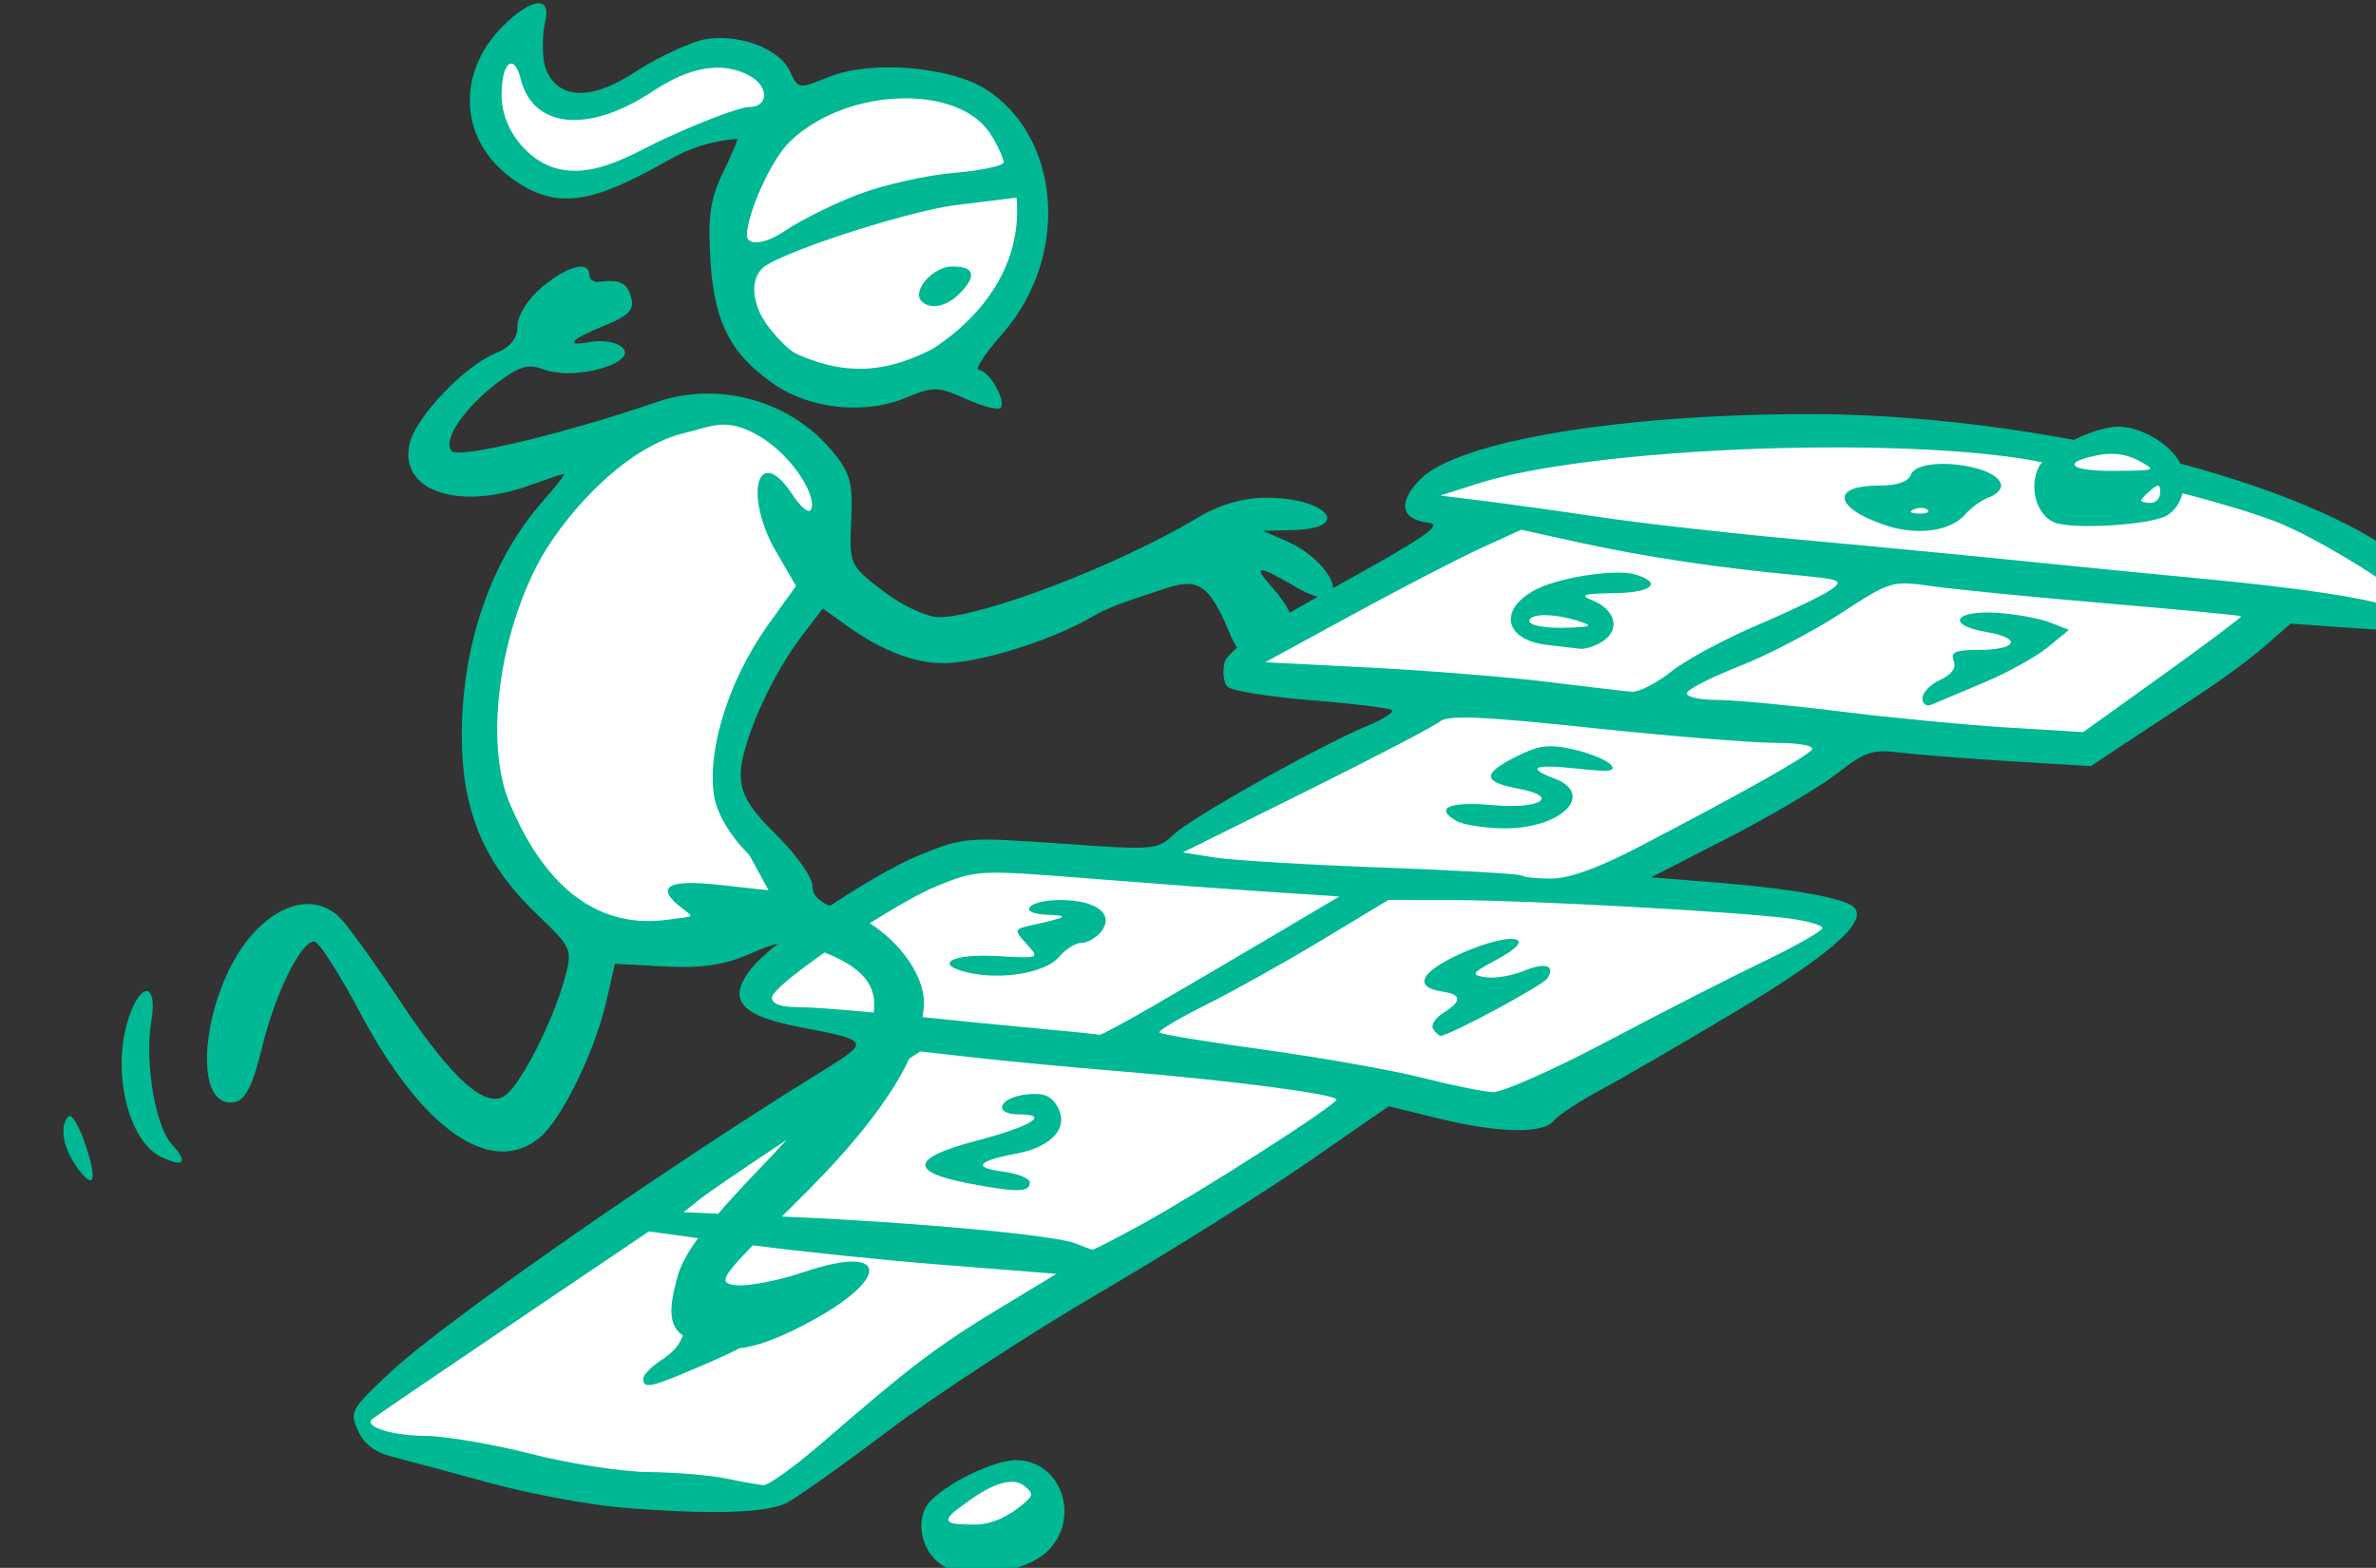 <?xml version="1.0" ?><svg height="226.178mm" viewBox="0 0 342.716 226.178" width="342.716mm" xmlns="http://www.w3.org/2000/svg">
    <rect x="0" y="0" width="342.716" height="226.178" fill="#333333" stroke="none"/>
    <path d="m 22194.795,1163.711 c -24.135,23.972 -31.493,53.374 1.324,71.254 32.818,17.88 70.05,-10.199 92.125,-16.424 16.04,-4.523 37.313,-9.049 47.901,-11.223 -16.454,15.425 -34.397,39.581 -35.264,69.916 19.573,102.246 106.694,72.711 128.18,62.381 21.487,-10.331 56.512,-61.056 36.939,-113.371 -11.621,-31.062 -43.269,-40.739 -70.761,-40.98 -18.811,-0.165 -35.676,4.087 -42.85,8.93 -3.342,2.256 -7.293,5.352 -11.395,8.851 -4.618,-7.102 -17.978,-25.857 -33.324,-30.461 -18.984,-5.695 -52.243,14.702 -77.261,27.682 -25.019,12.979 -42.825,-23.248 -35.614,-36.555 z m 109.156,197.596 c -33.309,1.173 -79.614,37.627 -97.55,57.642 -22.075,24.634 -59.454,96.418 -25.901,165.818 33.554,69.4 56.511,68.87 109.196,67.811 69.609,-0.53 50.036,-24.104 24.871,-63.439 -25.165,-39.336 9.766,-85.956 35.781,-127.762 26.015,-41.806 4.985,-72.626 -25.92,-94.611 -5.794,-4.122 -12.79,-5.73 -20.477,-5.459 z m 551.426,14.656 c -10.095,-0.083 -20.211,-0.038 -30.209,0.166 -47.986,0.982 -93.226,5.646 -120.213,17.516 -71.963,31.654 15.895,25.959 15.895,25.959 l -137.117,87.272 110.185,13.119 -156.289,93.506 -107.283,-1.855 c 0,0 -67.107,37.085 -100.367,60.395 -33.259,23.31 -3.236,22.648 13.246,24.502 16.483,1.854 56.805,9.668 56.805,9.668 0,0 -265.633,183.301 -281.526,195.883 -15.894,12.582 -5.592,25.43 3.385,28.211 8.977,2.781 198.377,30.992 198.377,30.992 12.137,0.684 333.531,-227.66 333.531,-227.66 l 77.852,12.053 184.396,-104.894 -137.304,-16.291 137.597,-81.055 126.854,7.969 100.81,-81.871 c 0,0 28.845,3.575 42.531,6.488 13.687,2.914 59.897,10.33 33.702,-19.734 -16.438,-18.865 -77.778,-40.325 -130.489,-54.689 -0.266,-1.407 -0.58,-2.773 -0.91,-4.045 -2.404,-9.283 -23.941,-19.914 -46.801,-11.195 -2.149,0.82 -4.033,1.656 -5.679,2.508 -8.135,-1.598 -15.149,-2.783 -20.149,-3.312 -20.522,-2.173 -90.162,-9.02 -160.83,-9.602 z m -394.744,570.182 c -8.859,-0.018 -20.561,3.192 -32.297,8.904 -20.863,10.154 -5.776,27.254 4.789,31.541 33.529,0.311 46.57,-24.452 41.7,-34.199 -2.131,-4.264 -7.301,-6.232 -14.192,-6.246 z" fill="#FFFFFF" transform="translate(49.369,52.493) matrix(0.265,0,0,0.265,-5855.273,-355.226)"/>
    <path d="m 25514.928,3582.055 c -4.29,0.491 -10.958,4.719 -18.662,12.424 -25.604,25.602 -24.42,63.419 7.576,84.731 23.488,15.644 43.135,10.685 83.385,-12.252 18.841,-10.737 36.138,-11.096 36.707,-11.096 0.57,0 -2.924,8.194 -7.762,18.209 -7.132,14.76 -8.42,24.121 -6.797,49.404 2.301,35.86 13.822,51.878 35.729,66.641 17.442,11.755 46.771,16.549 70.736,6.535 14.681,-6.134 17.461,-6.077 32.441,0.678 9.014,4.063 17.5,6.274 18.864,4.912 3.494,-3.497 -6.267,-20.572 -11.766,-20.572 -2.501,0 3.195,-8.8 12.662,-19.557 37.828,-42.975 31.499,-108.396 -9.488,-133.728 -18.499,-11.432 -61.496,-16.099 -85.877,-5.91 -14.937,6.24 -15.729,6.113 -19.987,-3.231 -6.186,-13.578 -29.699,-20.817 -46.748,-17.592 -7.524,1.423 -26.633,10.411 -37.371,17.551 -25.224,16.774 -42.786,14.451 -48.849,-1.504 -2.461,-6.468 -1.78,-20.195 -0.41,-25.656 1.816,-7.234 -0.09,-10.478 -4.383,-9.986 z m -13.815,32.783 c 1.729,0.245 3.546,2.923 4.936,8.461 6.768,26.959 37.116,29.714 71.974,6.535 20.193,-13.427 37.822,-16.299 52.344,-8.527 10.958,5.859 10.822,17.201 -0.195,17.201 -4.729,0 -25.499,7.809 -46.156,17.354 -19.234,8.774 -51.924,31.854 -77.184,4.004 -7.526,-8.298 -11.234,-18.569 -11.234,-27.941 0,-11.142 2.634,-17.494 5.515,-17.086 z m 215.742,18.904 c 17.434,0.273 33.206,5.487 42.032,15.631 5.368,6.171 10.031,17.224 10.031,19.15 0,1.926 -12.201,4.532 -27.117,5.791 -14.911,1.259 -38.192,6.494 -51.733,11.631 -13.539,5.137 -31.595,14.075 -40.127,19.863 -12.016,8.154 -20.789,7.689 -20.789,2.641 0,-11.337 12.838,-41.048 23.459,-51.244 16.668,-15.999 41.829,-23.814 64.244,-23.463 z m 59.049,54.047 c 2.992,32.667 -14.437,61.995 -45.679,82.371 -23.281,11.796 -45.073,15.713 -74.174,2.658 -4.523,-2.029 -16.469,-14.089 -20.301,-23.383 -5.712,-13.842 -0.923,-21.741 3.781,-24.713 15.706,-9.916 82.52,-30.935 105.115,-33.066 z m -35.035,37.482 c -10.421,0 -22.179,13.4 -16.629,18.951 4.729,4.73 13.428,3.001 20.504,-4.078 9.761,-9.761 8.431,-14.873 -3.875,-14.873 z m -202.049,0.094 c -4.709,-0.018 -12.597,3.909 -21.185,11.137 -7.751,6.52 -13.352,15.399 -13.352,21.166 0,6.838 -3.859,11.533 -12.398,15.068 -16.622,6.886 -42.733,34.37 -46.246,48.684 -6.32,25.725 25.979,37.141 65.154,23.027 9.547,-3.438 18.045,-6.28 18.887,-6.316 0.843,-0.036 -4.514,6.821 -11.903,15.238 -28.046,31.943 -43.876,78.038 -43.816,127.559 0.05,40.699 12.138,69.421 40.758,96.842 19.461,18.645 19.646,19.096 14.99,36.002 -6.026,21.891 -22.789,55.087 -31.441,62.266 -10.56,8.765 -29.057,-7.464 -57.819,-50.734 -13.803,-20.762 -28.513,-41.174 -32.687,-45.361 -12.194,-12.228 -30.054,-9.539 -46.02,6.932 -28.41,29.315 -36.709,98.155 -11.24,93.25 5.699,-1.097 9.753,-9.284 14.744,-29.762 7.207,-29.561 21.017,-57.592 28.414,-57.682 2.389,-0.03 13.566,17.341 24.84,38.602 33.997,64.109 71.753,90.243 98.148,67.939 11.752,-9.93 29.648,-46.529 35.791,-73.191 l 4.873,-21.164 27.37,1.438 c 20.041,1.054 32.43,-0.796 46.248,-6.91 6.491,-2.872 11.038,-4.657 15.049,-5.494 -6.467,5.249 -11.682,10.015 -14.499,13.596 -13.189,16.765 -6.277,25.405 25.258,31.578 40.446,7.918 40.294,7.557 10.955,25.707 -85.071,52.63 -203.928,135.575 -232.263,162.086 -22,20.585 -22.682,21.804 -17.979,32.125 3.348,7.352 9.275,11.838 18.834,14.252 7.669,1.938 31.447,8.324 52.842,14.193 21.393,5.87 53.776,11.912 71.961,13.426 47.208,3.93 78.249,3.093 89.463,-2.412 5.348,-2.625 30.299,-20.333 55.443,-39.352 25.146,-19.018 76.782,-52.748 114.748,-74.955 37.964,-22.207 89,-54.183 113.408,-71.057 l 44.377,-30.68 27.065,6.633 c 32.826,8.045 57.063,8.522 62.769,1.238 2.324,-2.966 13.854,-10.548 25.619,-16.85 11.766,-6.302 44.903,-25.556 73.637,-42.787 51.523,-30.895 71.847,-48.828 64.108,-56.566 -5.024,-5.025 -34.372,-10.243 -76.42,-13.59 l -33.971,-2.703 41.752,-21.41 c 22.966,-11.775 49.629,-27.522 59.256,-34.992 15.677,-12.166 19.331,-13.36 35.008,-11.443 9.628,1.177 36.824,3.302 60.437,4.721 l 42.934,2.58 17.357,-11.539 c 9.545,-6.346 27.838,-18.388 40.645,-26.758 12.81,-8.37 29.438,-20.627 36.953,-27.236 l 13.664,-12.018 36.953,2.596 c 30.549,2.147 37.795,1.574 41.816,-3.311 7.382,-8.974 6.166,-12.161 -10.795,-28.297 -23.564,-22.417 -70.849,-42.837 -127.966,-58.125 -0.122,-0.252 -0.245,-0.503 -0.377,-0.75 -5.45,-10.184 -21.245,-19.35 -33.346,-19.35 -6.556,0 -15.809,3.044 -24.168,7.229 -46.665,-8.681 -96.308,-14.041 -143.857,-14.041 -103.379,0 -191.073,14.65 -211.83,35.387 -12.494,12.485 -10.813,21.968 4.214,23.705 8.402,0.972 -0.907,7.441 -49.086,34.117 -1.045,0.579 -1.621,0.933 -2.634,1.496 -0.445,-7.439 -11.376,-19.384 -24.59,-25.172 l -13.768,-6.029 16.014,-0.353 c 33.459,-0.74 19.325,-17.768 -14.643,-17.637 -11.951,0.046 -25.002,3.84 -36.078,10.486 -43.321,25.998 -117.403,54.516 -141.617,54.516 -6.537,0 -19.902,-6.246 -30.242,-14.133 -18.276,-13.941 -18.514,-14.463 -17.408,-38.375 0.976,-21.047 -0.459,-26.122 -10.887,-38.516 -22.686,-26.964 -61.476,-37.586 -95.057,-26.033 -49.457,17.016 -107.228,30.869 -111.386,26.711 -5.535,-5.535 6.144,-23.077 24.875,-37.365 11.531,-8.796 16.715,-10.3 24.839,-7.211 18.484,7.028 55.808,-4.968 41.088,-13.205 -3.389,-1.897 -10.347,-2.644 -15.459,-1.66 -14.573,2.807 -10.917,-1.47 7.582,-8.871 13.197,-5.281 16.394,-8.58 14.676,-15.148 -2.13,-8.148 -6.2,-10.184 -17.451,-8.723 -2.984,0.388 -5.426,-1.331 -5.426,-3.822 0,-2.992 -1.68,-4.425 -4.506,-4.436 z m 75.582,86.08 c 5.928,-0.461 12.345,0.816 21.434,6.143 19.731,11.563 32.646,35.59 27.728,40.51 -1.326,1.326 -5.72,-2.639 -9.761,-8.811 -17.534,-26.757 -26.462,-3.086 -10.58,28.045 l 12.654,21.865 -14.201,19.732 c -25.64,35.628 -34.164,74.457 -30.262,95.254 1.811,9.661 9.029,21.578 19,31.373 l 10.524,19.271 -27.114,-2.973 c -28.489,-3.123 -35.077,1.301 -19.521,13.109 6.773,5.141 5.814,3.85 -7.59,5.807 -47.039,6.867 -72.826,-30.061 -86.787,-63.532 -12.97,-31.1 -6.547,-87.161 14.765,-128.848 12.848,-25.14 46.623,-64.741 81.213,-72.654 7.133,-1.632 12.571,-3.832 18.498,-4.293 z m 597.801,12.336 c 42.679,-0.343 83.577,1.665 113.215,6.441 2.785,0.449 5.8,1.058 8.756,1.629 -0.969,1.124 -1.727,2.226 -2.205,3.275 -4.949,10.86 -0.703,25.36 8.601,29.379 9.435,4.075 51.435,1.669 61.094,-3.5 4.427,-2.369 7.535,-7.015 8.947,-12.307 19.215,5.06 37.094,10.302 49.918,15.149 21.491,8.121 66.463,35.505 71.385,43.467 3.565,5.769 0.684,6.713 -9.148,2.994 -12.182,-4.608 -49.426,-10.167 -100.102,-14.941 -23.534,-2.217 -69.043,-6.7 -101.133,-9.961 -32.092,-3.261 -87.227,-8.544 -122.527,-11.74 -35.298,-3.196 -82.562,-8.549 -105.024,-11.895 -22.464,-3.346 -51.344,-7.373 -64.181,-8.949 l -23.338,-2.867 21.393,-6.758 c 37.141,-11.733 113.218,-18.843 184.349,-19.416 z m 160.129,3.463 c 5.099,0.099 10.011,1.373 14.461,3.783 9.775,5.295 9.602,5.367 -13.66,5.504 -24.572,0.145 -28.971,-4.728 -7.846,-8.691 2.37,-0.445 4.727,-0.641 7.045,-0.596 z m -92.27,5.482 c -8.516,0.028 -15.827,1.833 -17.416,5.973 -1.451,3.783 -7.485,5.834 -17.152,5.834 -26.314,0 -24.863,11.846 2.615,21.359 17.663,6.114 36.019,3.734 44.248,-5.736 3.208,-3.693 8.898,-7.789 12.641,-9.101 3.746,-1.313 6.809,-4.131 6.809,-6.262 0,-7.228 -17.549,-12.114 -31.745,-12.066 z m 117.047,11.904 c 1.017,-0.067 1.313,1.139 1.313,3.725 0,3.087 -2.336,5.613 -5.19,5.613 -2.855,-2e-4 -5.189,-0.588 -5.189,-1.307 0,-0.718 2.334,-3.244 5.189,-5.613 1.86,-1.543 3.087,-2.365 3.877,-2.418 z m -128.414,12.053 c 1.351,0.056 2.513,0.412 3.159,1.059 1.296,1.293 -1.003,2.212 -5.104,2.043 -4.53,-0.186 -5.455,-1.108 -2.35,-2.35 1.403,-0.562 2.944,-0.807 4.295,-0.752 z m -218.109,11.898 32.393,7.113 c 34.473,7.57 73.975,13.489 117.363,17.588 24.412,2.306 25.971,2.973 18.746,8.033 -4.334,3.035 -22.44,11.725 -40.236,19.311 -17.799,7.586 -38.82,18.948 -46.719,25.25 -7.897,6.302 -17.525,11.204 -21.393,10.893 -3.868,-0.311 -24.54,-2.732 -45.931,-5.379 -21.393,-2.646 -64.694,-6.136 -96.221,-7.754 l -57.326,-2.941 47.759,-26.031 c 26.27,-14.316 57.617,-30.542 69.663,-36.057 z m -141.082,22.039 c 1.934,-0.078 7.749,2.849 17.783,8.77 4.858,2.866 9.188,4.793 12.617,5.693 -5.279,2.975 -10.93,6.128 -15.224,8.639 -2.186,-4.339 -5.403,-9.1 -9.668,-13.838 -5.494,-6.102 -7.442,-9.186 -5.508,-9.264 z m 192.473,1.314 c -13.694,0.211 -33.492,4.082 -43.452,9.232 -20.376,10.535 -17.273,27.172 5.6,30.037 6.795,0.851 15.079,1.828 18.418,2.17 3.334,0.342 9.305,-1.751 13.273,-4.65 8.853,-6.474 5.707,-16.856 -6.609,-21.803 -7.063,-2.837 -4.739,-3.596 11.58,-3.795 20.782,-0.251 27.038,-5.403 12.258,-10.094 -2.617,-0.831 -6.504,-1.168 -11.068,-1.098 z m 159.365,5.92 c 3.68,0.166 8.005,0.761 13.756,1.56 12.702,1.766 55.396,5.96 94.873,9.318 39.483,3.358 72.122,6.479 72.537,6.934 0.415,0.455 -18.763,14.828 -42.612,31.943 l -43.359,31.117 -40.842,-2.465 c -22.463,-1.356 -63.585,-5.294 -91.384,-8.752 -27.799,-3.458 -57.993,-6.287 -67.096,-6.287 -9.106,0 -16.559,-1.595 -16.559,-3.545 0,-1.95 12.69,-8.514 28.196,-14.586 15.506,-6.073 40.56,-19.107 55.675,-28.965 20.532,-13.392 25.773,-16.77 36.815,-16.273 z m -393.539,0.254 c 10.457,-0.529 15.856,6.929 24.718,28.139 1.084,2.593 2.231,4.687 3.387,6.549 -3.678,3.182 -6.213,5.952 -6.765,8.148 -1.266,5.049 -0.515,10.967 1.666,13.15 2.184,2.183 22.742,5.472 45.689,7.309 22.943,1.836 42.654,4.274 43.795,5.418 1.145,1.144 -4.751,4.905 -13.104,8.359 -25.652,10.609 -95.08,49.478 -105.302,58.953 -9.545,8.846 -10.327,8.912 -61.948,5.275 -51.146,-3.603 -52.799,-3.469 -76.519,6.166 -12.831,5.211 -31.624,16.185 -49.084,27.791 -6.709,-2.931 -9.535,-6.242 -9.535,-10.881 0,-4.657 -8.785,-17.128 -19.522,-27.713 -15.114,-14.897 -19.5,-22.385 -19.48,-33.142 0.05,-16.177 16.233,-52.933 32.982,-74.887 l 11.668,-15.297 12.742,9.129 c 18.022,12.914 35.895,20.646 52.856,20.646 18.298,0 57.345,-11.351 82.281,-25.965 10.355,-6.068 27.701,-10.884 37.016,-14.17 4.925,-1.738 8.973,-2.802 12.459,-2.978 z m 433.951,15.553 c -16.295,0.595 -17.366,7.293 2.092,10.58 19.662,3.322 16.791,9.756 -4.356,9.756 -12.536,0 -15.278,1.214 -13.461,5.953 1.491,3.885 -1.067,7.479 -7.361,10.348 -5.307,2.418 -9.648,6.927 -9.648,10.021 0,3.095 2.188,4.668 4.863,3.496 2.672,-1.172 15.361,-6.515 28.197,-11.875 12.837,-5.36 28.589,-14.042 35.008,-19.293 l 11.67,-9.545 -10.336,-4.045 c -5.688,-2.225 -18.635,-4.588 -28.768,-5.25 -2.934,-0.192 -5.572,-0.232 -7.9,-0.146 z m -238.328,1.4 c 5.049,0 11.857,1.126 18.885,3.377 7.927,2.538 6.309,3.186 -8.75,3.502 -10.16,0.213 -18.477,-1.363 -18.477,-3.502 0,-2.251 3.292,-3.377 8.342,-3.377 z m -36.569,55.91 c 12.613,0.537 32.168,2.315 62.108,5.482 42.338,4.479 87.143,8.127 99.57,8.127 12.722,-0.01 21.634,1.541 20.391,3.551 -2.264,3.664 -37.62,23.565 -94.899,53.416 -21.407,11.157 -37.414,16.92 -47,16.92 -7.996,0 -15.277,-0.741 -16.183,-1.647 -0.905,-0.906 -34.844,-2.857 -75.414,-4.336 -40.574,-1.478 -81.695,-3.934 -91.383,-5.457 l -17.615,-2.772 67.197,-33.344 c 36.959,-18.339 69.707,-35.426 72.777,-37.973 2.169,-1.8 7.839,-2.506 20.451,-1.969 z m 37.688,15.531 c -5.279,0.384 -10.191,2.244 -17.459,5.951 -17.893,9.128 -17.328,13.48 2.228,17.148 22.823,4.282 11.704,11.235 -14.21,8.885 -23.528,-2.133 -32.03,1.486 -19.973,8.506 3.79,2.206 15.688,4.064 26.445,4.129 30.827,0.186 49.59,-18.567 27.121,-27.109 -15.856,-6.029 -11.195,-8.011 12.643,-5.373 17.378,1.923 21.387,1.429 17.972,-2.219 -2.414,-2.582 -11.642,-6.324 -20.501,-8.315 -3.333,-0.749 -6.174,-1.262 -8.764,-1.51 -1.942,-0.186 -3.742,-0.222 -5.502,-0.094 z m -304.857,68.877 c 10.582,-0.506 26.1,0.691 56.615,3.111 33.99,2.696 78.339,5.983 98.558,7.303 l 36.758,2.398 -36.758,21.775 c -20.219,11.976 -49.319,29.041 -64.668,37.924 -15.35,8.882 -28.478,15.916 -29.173,15.627 -0.696,-0.288 -17.019,-1.957 -36.272,-3.707 -15.636,-1.421 -39.759,-3.84 -60.01,-5.908 0.394,-2.677 0.795,-5.357 0.795,-7.891 0,-14.864 -13.081,-32.844 -29.562,-43.236 13.859,-8.612 27.479,-16.524 36.703,-20.285 10.781,-4.396 16.427,-6.605 27.014,-7.111 z m 40.14,14.758 c -18.268,0 -24.194,7.573 -6.328,8.086 11.35,0.326 9.716,1.394 -8.217,5.371 -10.954,2.429 -11.015,2.598 -3.92,10.438 7.2,7.958 7.18,7.967 -16.095,6.623 -24.803,-1.432 -35.11,4.553 -15.53,9.018 18.281,4.168 42.053,0.063 49.244,-8.504 3.554,-4.231 9.031,-7.693 12.166,-7.693 3.14,0 7.888,-2.625 10.551,-5.834 7.924,-9.548 -2.015,-17.504 -21.871,-17.504 z m 178.455,0 35.483,0.035 c 39.757,0.039 153.97,6.28 182.32,9.963 10.161,1.32 18.475,3.68 18.475,5.244 0,1.564 -14.441,9.778 -32.09,18.252 -17.65,8.474 -55.936,28.033 -85.084,43.467 -29.15,15.433 -57.155,27.869 -62.237,27.633 -5.082,-0.235 -22.367,-3.755 -38.412,-7.822 -16.045,-4.067 -54.416,-10.885 -85.269,-15.15 -30.853,-4.265 -56.853,-8.51 -57.772,-9.432 -0.922,-0.921 10.319,-7.646 24.979,-14.943 14.658,-7.297 43.067,-23.163 63.131,-35.258 z m 68.834,21.309 c -4.364,-0.767 -15.112,1.562 -28.767,7.601 -22.631,10.008 -26.957,18.548 -10.612,20.953 10.567,1.555 10.729,5.185 0.52,11.562 -4.362,2.724 -6.887,6.647 -5.606,8.717 1.278,2.069 3.14,3.762 4.137,3.762 4.65,0 55.801,-27.529 58.117,-31.279 4.45,-7.197 -1.248,-8.892 -13.217,-3.934 -6.283,2.603 -15.528,4.1 -20.546,3.326 -8.25,-1.274 -7.638,-2.203 6.437,-9.729 11.88,-6.351 13.901,-10.214 9.537,-10.98 z m -375.699,7.268 c 19.876,7.758 29.026,17.644 26.721,32.668 -17.372,-1.619 -34.364,-2.92 -40.782,-2.92 -9.565,0.014 -14.587,-1.761 -14.587,-5.16 0,-3.161 12.57,-13.345 28.648,-24.588 z m -369.35,21.041 c -3.056,0.404 -7.388,6.625 -10.541,18.336 -7.684,28.534 1.757,64.132 19.119,72.078 12.347,5.651 14.484,2.861 5.452,-7.119 -9.038,-9.988 -14.84,-44.746 -11.137,-66.734 1.945,-11.552 0.163,-16.965 -2.893,-16.561 z m 421.411,32.814 30.632,3.463 c 16.851,1.905 52.295,5.234 78.766,7.398 59.808,4.89 117.176,12.409 117.156,15.348 -0.04,2.963 -73.102,49.785 -105.627,67.689 -14.255,7.846 -26.507,14.154 -27.228,14.02 -0.723,-0.136 -4.814,-1.649 -9.092,-3.361 -11.224,-4.492 -83.87,-11.309 -153.375,-14.395 l -6.543,-0.291 c 2.757,-2.718 4.262,-4.274 7.482,-7.432 31.284,-30.676 51.598,-56.544 61.875,-78.514 z m 64.347,23.186 c -1.715,-0.135 -3.679,-0.076 -5.957,0.15 -15.555,1.544 -19.371,10.924 -4.445,10.924 17.199,0 6.375,6.584 -23.795,14.476 -35.075,9.176 -36.369,16.831 -3.891,23.064 26.509,5.088 33.519,4.966 33.399,-0.588 -0.04,-2.139 -6.697,-4.766 -14.789,-5.836 -16.553,-2.187 -13.827,-5.769 7.423,-9.756 19.301,-3.621 28.622,-13.977 22.639,-25.154 -2.519,-4.713 -5.437,-6.876 -10.584,-7.281 z m -527.148,11.967 c -0.273,-0.047 -0.514,0.025 -0.717,0.229 -4.996,4.996 -3.29,16.446 3.998,26.852 9.861,14.076 12.028,8.868 4.984,-11.971 -2.901,-8.582 -6.358,-14.782 -8.265,-15.109 z m 390.117,12.934 c -4.058,4.362 -7.632,8.392 -12.233,13.135 -10.742,11.083 -18.464,19.554 -25.019,27.113 l -18.852,-0.838 9.455,-7.523 c 4.09,-3.255 24.103,-16.842 46.649,-31.887 z m -74.992,49.891 26.781,3.666 c -6.297,8.565 -9.714,15.247 -11.492,21.852 -4.716,17.506 -4.14,25.784 3.199,31.168 -1.881,5.656 -6.816,10.163 -10.838,12.764 -5.885,3.712 -10.697,8.527 -10.697,10.697 0,6.02 4.041,5.008 36.637,-9.166 5.948,-2.587 11.146,-5.032 15.796,-7.355 9.825,-1.208 20.86,-5.351 35.553,-13.004 46.981,-24.469 46.561,-44.42 -0.597,-28.494 -13.865,4.682 -30.5,7.884 -36.969,7.115 -8.43,-1.001 -9.127,-2.951 9.211,-21.672 27.558,3.535 70.649,8.039 102.41,10.543 l 62.853,4.955 -31.734,19.229 c -33.18,20.105 -48.34,31.605 -94.781,71.916 -15.42,13.385 -30.299,24.134 -33.061,23.889 -2.767,-0.246 -12.03,-1.896 -20.586,-3.666 -8.559,-1.77 -27.324,-3.319 -41.707,-3.441 -14.38,-0.123 -43.261,-4.585 -64.181,-9.914 -20.917,-5.329 -46.785,-9.73 -57.479,-9.783 -17.904,-0.088 -33.438,-4.93 -29.062,-9.061 1.009,-0.951 35.337,-24.344 76.291,-51.982 z m 199.828,124.529 c -13.749,0 -43.781,15.675 -49.108,25.633 -5.81,10.857 -0.778,26.449 10.483,32.488 13.897,7.451 43.713,2.943 55.551,-8.399 18.674,-17.892 7.837,-49.723 -16.926,-49.723 z m -2.74,11.799 c 2.976,-0.069 5.483,0.704 7.451,2.338 5.016,4.164 4.816,5.187 -2.115,10.801 -4.949,4.007 -14.487,10.15 -24.856,10.101 -12.625,-0.061 -22.175,-0.027 -6.26,-10.777 10.402,-8.084 19.231,-12.31 25.78,-12.463 z" fill="#00B894" transform="translate(49.369,52.493) matrix(0.265,0,0,0.265,-5855.273,-355.226) translate(-3313.529,-2437.82)"/>
</svg>